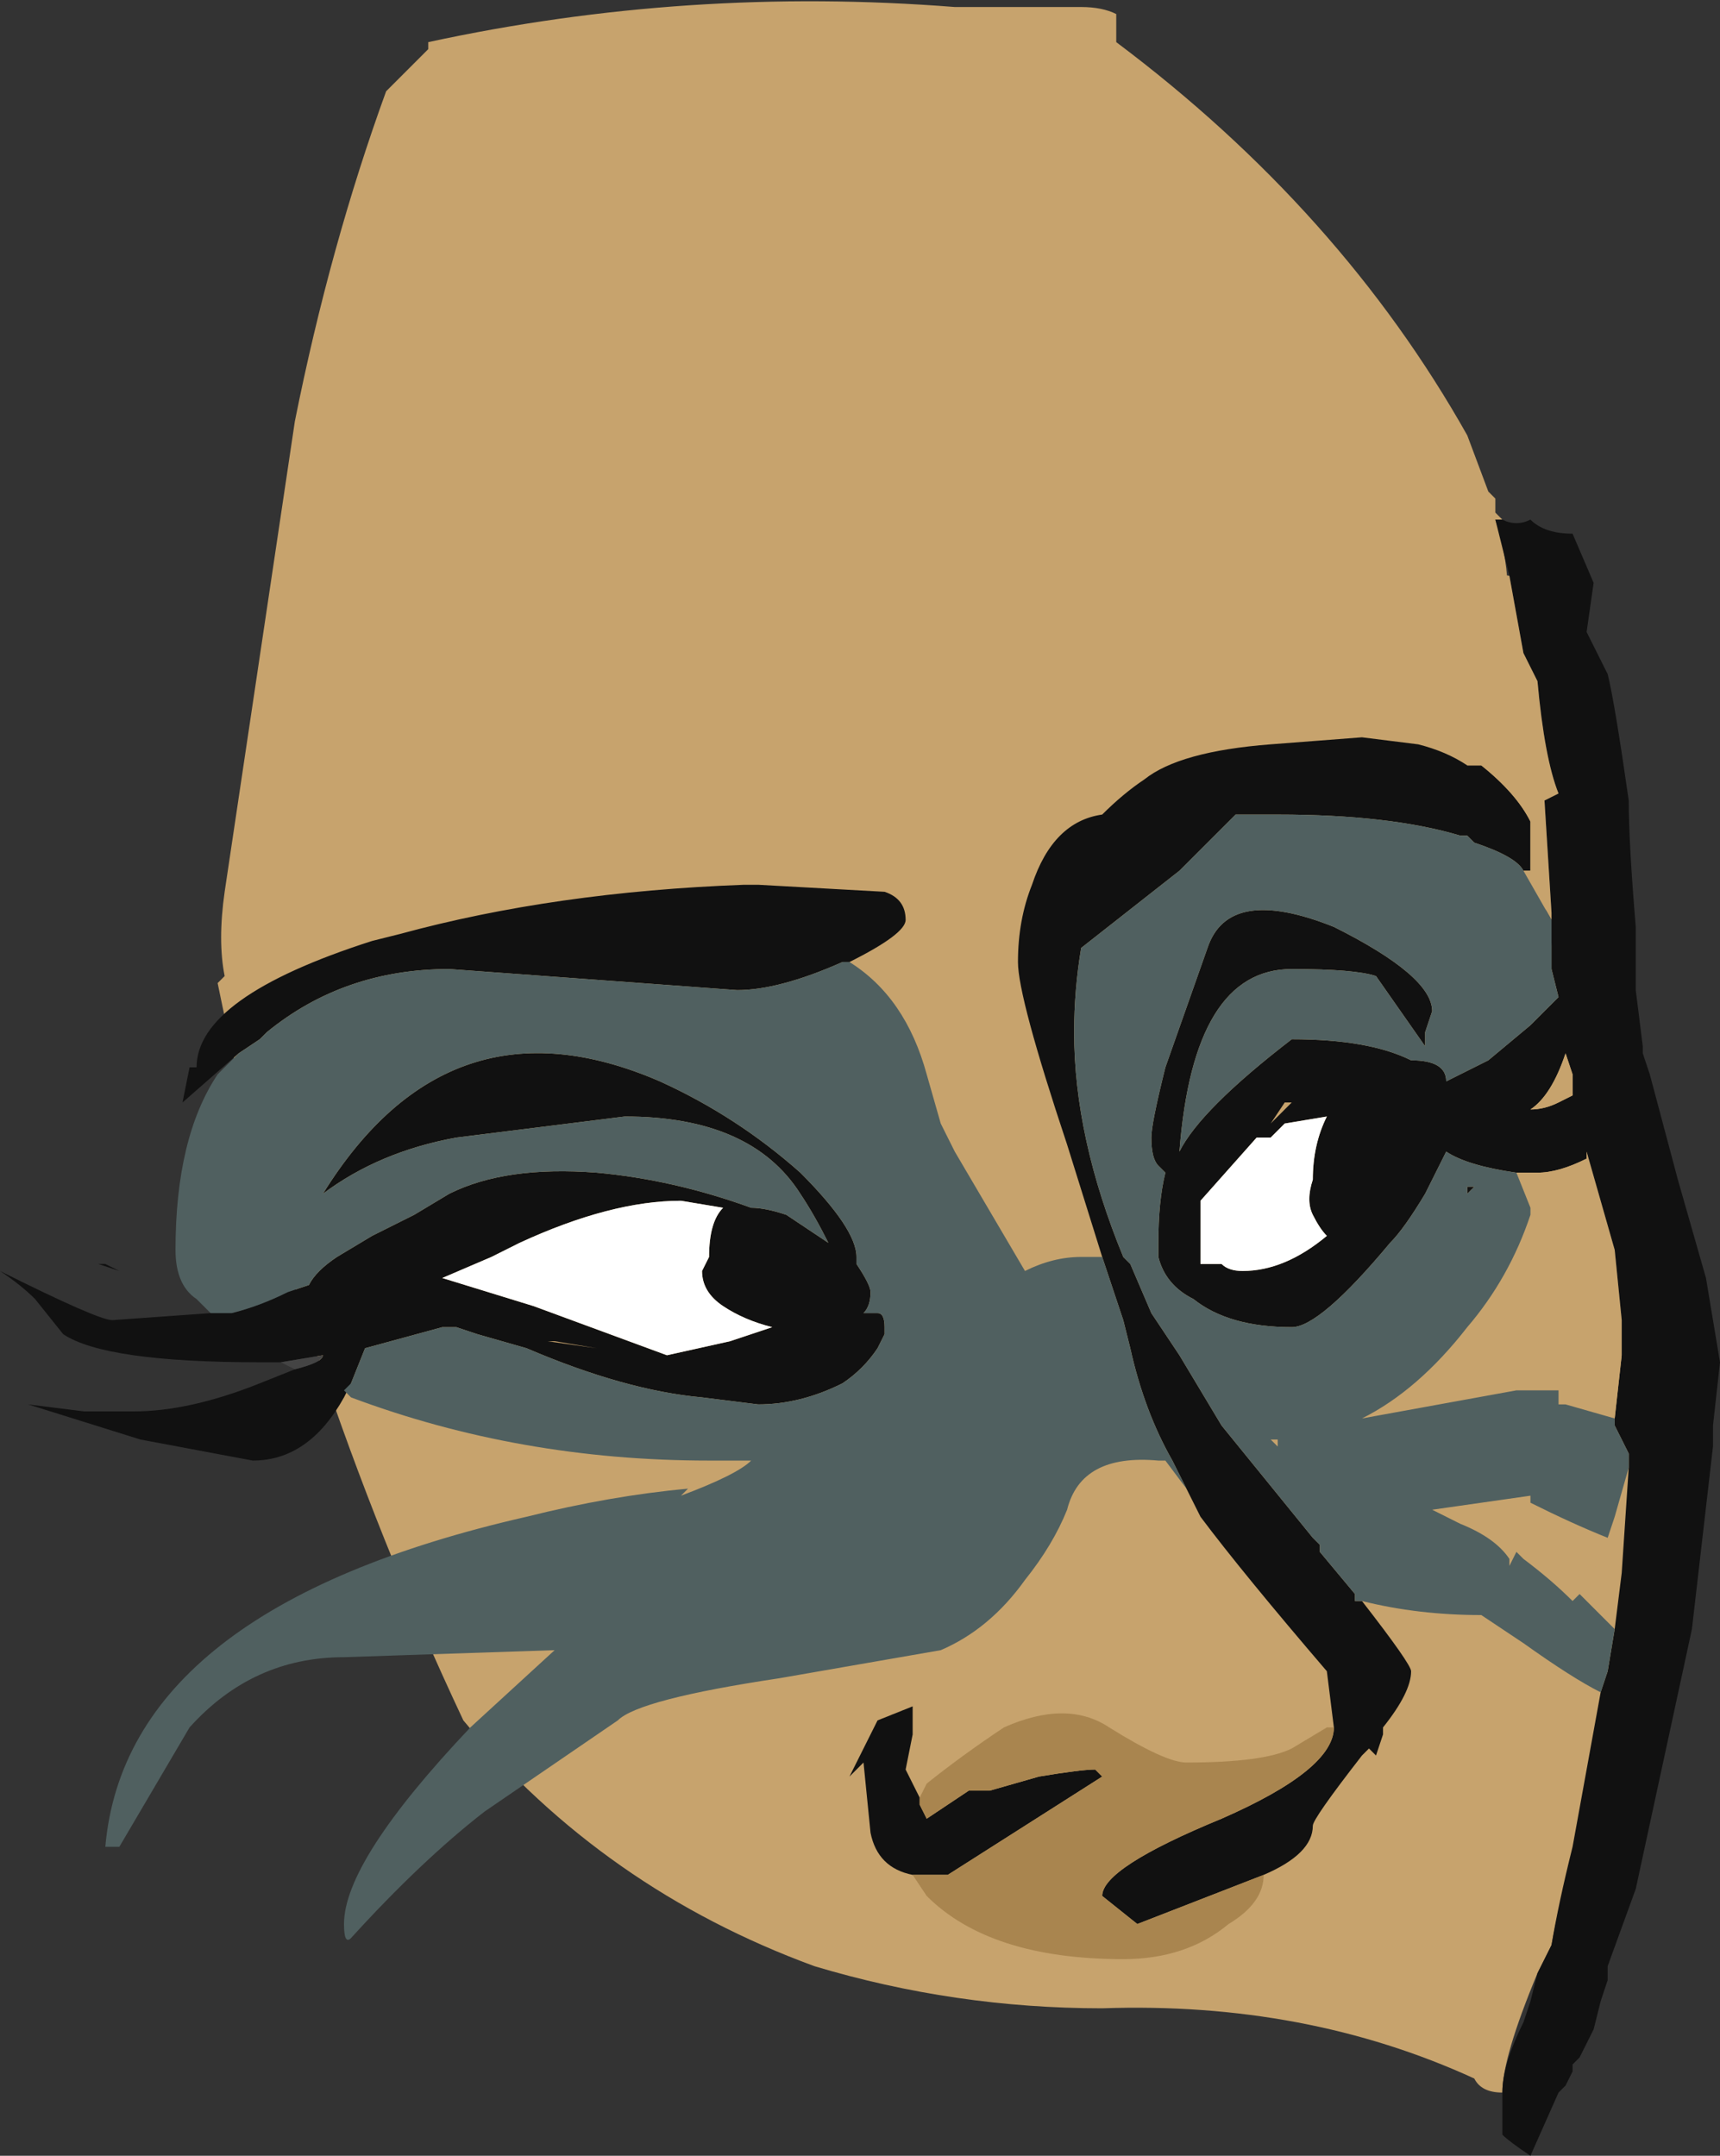 <?xml version="1.0" encoding="UTF-8" standalone="no"?>
<svg xmlns:ffdec="https://www.free-decompiler.com/flash" xmlns:xlink="http://www.w3.org/1999/xlink" ffdec:objectType="frame" height="107.45px" width="85.75px" xmlns="http://www.w3.org/2000/svg">
  <rect width="100%" height="100%" fill="#333333" stroke="none"/>
  <g transform="matrix(1.0, 0.0, 0.0, 1.0, 49.7, 67.9)">
    <use ffdec:characterId="600" height="15.35" transform="matrix(7.0, 0.0, 0.0, 7.0, -49.7, -67.9)" width="12.25" xlink:href="#shape0"/>
  </g>
  <defs>
    <g id="shape0" transform="matrix(1.0, 0.0, 0.0, 1.0, 7.1, 9.7)">
      <path d="M0.85 -9.4 Q2.45 -8.2 3.35 -6.6 L3.5 -6.2 3.55 -6.15 3.55 -6.05 3.6 -6.0 3.55 -6.0 Q3.7 -5.55 3.6 -5.05 L4.65 1.15 4.35 2.55 Q4.05 3.6 3.95 4.15 L3.85 4.35 Q3.6 4.95 3.6 5.2 3.45 5.2 3.4 5.1 2.2 4.55 0.75 4.6 -0.3 4.6 -1.3 4.3 -2.8 3.75 -3.8 2.55 -5.0 0.0 -5.55 -2.7 L-5.5 -2.75 Q-5.55 -3.0 -5.5 -3.35 L-5.0 -6.7 Q-4.75 -7.95 -4.35 -9.05 L-4.05 -9.35 -4.05 -9.4 Q-2.2 -9.8 -0.3 -9.65 L0.6 -9.65 Q0.75 -9.65 0.85 -9.6 L0.85 -9.4 M-0.05 -9.05 L-0.05 -9.05" fill="#c7a36d" fill-rule="evenodd" stroke="none"/>
      <path d="M3.65 -5.6 L3.55 -6.0 3.6 -6.0 Q3.7 -5.95 3.8 -6.0 3.9 -5.9 4.1 -5.9 L4.25 -5.55 4.2 -5.2 4.35 -4.9 Q4.4 -4.7 4.5 -4.0 4.5 -3.7 4.55 -3.1 L4.55 -2.65 4.6 -2.25 4.6 -2.2 4.65 -2.05 4.85 -1.3 5.05 -0.6 5.15 0.0 5.1 0.45 5.1 0.6 4.95 1.9 4.55 3.75 4.35 4.3 4.35 4.4 4.3 4.55 4.25 4.75 4.15 4.95 4.1 5.0 4.1 5.05 4.05 5.15 4.0 5.2 3.8 5.65 Q3.65 5.55 3.6 5.5 L3.6 5.2 Q3.6 5.0 3.75 4.7 L3.8 4.55 3.85 4.35 3.95 4.15 Q4.0 3.85 4.1 3.45 L4.3 2.35 4.35 2.2 4.4 1.9 4.45 1.5 4.5 0.75 4.5 0.65 4.4 0.45 4.4 0.4 4.45 -0.05 4.45 -0.3 4.4 -0.8 4.2 -1.5 4.2 -1.45 Q4.0 -1.35 3.85 -1.35 L3.7 -1.35 Q3.35 -1.4 3.2 -1.5 L3.05 -1.2 Q2.9 -0.95 2.8 -0.85 2.3 -0.25 2.1 -0.25 1.65 -0.25 1.4 -0.45 1.2 -0.55 1.15 -0.75 L1.15 -0.85 Q1.15 -1.15 1.2 -1.35 L1.15 -1.4 Q1.1 -1.45 1.1 -1.6 1.1 -1.7 1.2 -2.1 L1.5 -2.95 Q1.65 -3.4 2.4 -3.1 3.1 -2.75 3.1 -2.5 L3.05 -2.35 3.05 -2.25 2.7 -2.75 Q2.55 -2.8 2.1 -2.8 1.4 -2.8 1.3 -1.5 1.45 -1.8 2.1 -2.3 2.65 -2.3 2.95 -2.15 3.2 -2.15 3.2 -2.0 L3.5 -2.15 3.8 -2.4 4.0 -2.6 3.95 -2.8 3.95 -3.15 3.95 -3.2 3.9 -4.0 4.0 -4.05 Q3.9 -4.3 3.85 -4.85 L3.75 -5.05 3.65 -5.6 M2.6 1.7 Q2.95 2.15 2.95 2.2 2.95 2.35 2.75 2.6 L2.75 2.65 2.7 2.8 2.65 2.75 2.6 2.8 Q2.25 3.25 2.25 3.3 2.25 3.5 1.9 3.65 L1.0 4.0 0.75 3.8 Q0.75 3.6 1.6 3.25 2.4 2.9 2.4 2.6 L2.35 2.2 Q1.75 1.5 1.45 1.1 L1.35 0.9 1.25 0.7 Q1.05 0.35 0.95 -0.1 L0.9 -0.3 0.75 -0.75 0.5 -1.55 Q0.15 -2.6 0.15 -2.85 0.15 -3.15 0.25 -3.4 0.4 -3.85 0.75 -3.9 0.9 -4.05 1.05 -4.15 1.3 -4.35 1.95 -4.4 L2.6 -4.45 3.0 -4.4 Q3.2 -4.35 3.35 -4.25 L3.45 -4.25 Q3.7 -4.05 3.8 -3.85 L3.8 -3.5 3.75 -3.5 Q3.7 -3.6 3.4 -3.7 L3.35 -3.75 3.3 -3.75 Q2.8 -3.9 2.0 -3.9 L1.7 -3.9 1.3 -3.5 0.6 -2.95 Q0.55 -2.65 0.55 -2.35 0.55 -1.6 0.9 -0.75 L0.95 -0.7 1.1 -0.35 1.3 -0.05 1.6 0.45 2.25 1.25 2.3 1.3 2.3 1.35 2.55 1.65 2.55 1.7 2.6 1.7 M-0.6 3.65 Q-0.85 3.6 -0.9 3.35 L-0.95 2.85 -1.05 2.95 -0.85 2.55 -0.6 2.45 Q-0.6 2.55 -0.6 2.65 L-0.65 2.9 -0.55 3.1 -0.55 3.15 -0.5 3.25 -0.2 3.05 -0.05 3.05 0.3 2.95 Q0.6 2.9 0.7 2.9 L0.75 2.95 -0.35 3.65 -0.6 3.65 M-4.6 0.15 L-4.65 0.25 Q-4.9 0.7 -5.3 0.7 L-6.1 0.55 -6.9 0.3 -6.5 0.35 -6.15 0.35 Q-5.75 0.35 -5.25 0.15 L-5.0 0.05 Q-4.8 0.0 -4.8 -0.05 L-5.1 0.0 -5.25 0.0 Q-6.35 0.0 -6.65 -0.2 L-6.85 -0.45 Q-6.95 -0.55 -7.1 -0.65 -6.4 -0.3 -6.3 -0.3 L-5.6 -0.35 -5.45 -0.35 Q-5.25 -0.4 -5.05 -0.5 L-4.9 -0.55 Q-4.85 -0.65 -4.7 -0.75 L-4.45 -0.9 -4.15 -1.05 -3.9 -1.2 Q-3.5 -1.4 -2.85 -1.35 -2.3 -1.3 -1.75 -1.1 -1.65 -1.1 -1.5 -1.05 L-1.2 -0.85 Q-1.3 -1.05 -1.4 -1.2 -1.75 -1.75 -2.65 -1.75 L-3.85 -1.6 Q-4.4 -1.5 -4.8 -1.2 -3.9 -2.65 -2.4 -2.0 -1.85 -1.75 -1.4 -1.35 -1.0 -0.95 -1.0 -0.75 L-1.0 -0.7 Q-0.9 -0.55 -0.9 -0.5 -0.9 -0.4 -0.95 -0.35 L-0.85 -0.35 Q-0.8 -0.35 -0.8 -0.25 L-0.8 -0.2 -0.85 -0.1 Q-0.95 0.05 -1.1 0.15 -1.4 0.3 -1.7 0.3 L-2.1 0.25 Q-2.65 0.2 -3.35 -0.1 L-3.7 -0.2 -3.85 -0.25 -3.95 -0.25 -4.5 -0.1 -4.6 0.15 M-5.4 -2.2 L-5.8 -1.85 -5.75 -2.1 -5.7 -2.1 Q-5.7 -2.6 -4.45 -3.0 L-4.25 -3.05 Q-3.15 -3.35 -1.8 -3.4 L-1.7 -3.4 -0.8 -3.35 Q-0.65 -3.3 -0.65 -3.15 -0.65 -3.05 -1.05 -2.85 L-1.1 -2.85 Q-1.55 -2.65 -1.85 -2.65 L-3.9 -2.8 Q-4.65 -2.8 -5.2 -2.35 L-5.25 -2.3 -5.4 -2.2 M2.05 -1.85 L1.95 -1.7 2.1 -1.85 2.05 -1.85 M2.35 -1.75 L2.05 -1.7 1.95 -1.6 1.85 -1.6 1.45 -1.15 1.45 -0.7 1.6 -0.7 Q1.65 -0.65 1.75 -0.65 2.05 -0.65 2.35 -0.9 2.3 -0.95 2.25 -1.05 2.2 -1.15 2.25 -1.3 2.25 -1.55 2.35 -1.75 M3.75 -1.8 L3.8 -1.8 Q3.9 -1.8 4.0 -1.85 L4.1 -1.9 4.1 -2.05 4.05 -2.2 Q3.95 -1.9 3.8 -1.8 L3.75 -1.8 M3.4 -1.25 L3.35 -1.2 3.35 -1.25 3.4 -1.25 M-6.25 -0.65 L-6.4 -0.7 -6.35 -0.7 -6.25 -0.65 M-3.15 -0.15 L-2.85 -0.1 -3.2 -0.15 -3.15 -0.15 M-3.3 -0.4 L-2.35 -0.05 -1.9 -0.15 -1.6 -0.25 Q-1.8 -0.3 -1.95 -0.4 -2.1 -0.5 -2.1 -0.65 L-2.05 -0.75 Q-2.05 -1.0 -1.95 -1.1 L-2.25 -1.15 Q-2.75 -1.15 -3.4 -0.85 L-3.6 -0.75 -3.95 -0.6 -3.3 -0.4" fill="#111111" fill-rule="evenodd" stroke="none"/>
      <path d="M3.35 -4.25 L3.3 -4.6 3.35 -4.55 3.55 -4.5 3.5 -4.55 Q3.25 -5.0 3.25 -5.2 L3.25 -5.25 3.05 -5.3 3.0 -5.5 Q3.0 -5.6 3.05 -5.6 L3.25 -5.65 3.65 -5.6 3.75 -5.05 3.85 -4.85 Q3.9 -4.3 4.0 -4.05 L3.9 -4.0 3.95 -3.2 3.95 -3.15 3.75 -3.5 3.8 -3.5 3.8 -3.85 Q3.7 -4.05 3.45 -4.25 L3.35 -4.25 M3.7 -1.35 L3.85 -1.35 Q4.0 -1.35 4.2 -1.45 L4.2 -1.5 4.4 -0.8 4.45 -0.3 4.45 -0.05 4.4 0.4 4.05 0.3 4.0 0.3 4.0 0.2 Q4.1 -0.05 4.1 -0.35 3.95 -0.8 3.8 -1.05 L3.8 -1.1 3.7 -1.35 M3.75 -1.8 L3.8 -1.8 Q3.95 -1.9 4.05 -2.2 L4.1 -2.05 4.1 -1.9 4.0 -1.85 Q3.9 -1.8 3.8 -1.8 L3.75 -1.8 M4.35 1.25 Q4.25 1.5 4.15 1.65 L4.1 1.7 Q3.95 1.55 3.75 1.4 L3.7 1.35 3.65 1.45 3.75 1.0 3.8 1.0 Q4.1 1.15 4.35 1.25" fill="#c7a36d" fill-rule="evenodd" stroke="none"/>
      <path d="M2.35 -1.75 Q2.25 -1.55 2.25 -1.3 2.2 -1.15 2.25 -1.05 2.3 -0.95 2.35 -0.9 2.05 -0.65 1.75 -0.65 1.65 -0.65 1.6 -0.7 L1.45 -0.7 1.45 -1.15 1.85 -1.6 1.95 -1.6 2.05 -1.7 2.35 -1.75 M-3.3 -0.4 L-3.95 -0.6 -3.6 -0.75 -3.4 -0.85 Q-2.75 -1.15 -2.25 -1.15 L-1.95 -1.1 Q-2.05 -1.0 -2.05 -0.75 L-2.1 -0.65 Q-2.1 -0.5 -1.95 -0.4 -1.8 -0.3 -1.6 -0.25 L-1.9 -0.15 -2.35 -0.05 -3.3 -0.4" fill="#ffffff" fill-rule="evenodd" stroke="none"/>
      <path d="M1.9 3.65 Q1.9 3.85 1.65 4.0 1.35 4.25 0.9 4.25 -0.05 4.25 -0.5 3.8 L-0.6 3.65 -0.35 3.65 0.75 2.95 0.7 2.9 Q0.6 2.9 0.3 2.95 L-0.05 3.05 -0.2 3.05 -0.5 3.25 -0.55 3.15 -0.55 3.1 -0.5 3.0 Q-0.25 2.8 0.05 2.6 0.5 2.4 0.8 2.6 1.2 2.85 1.35 2.85 1.9 2.85 2.1 2.75 L2.35 2.6 2.4 2.6 Q2.4 2.9 1.6 3.25 0.75 3.6 0.75 3.8 L1.0 4.0 1.9 3.65" fill="#a9854f" fill-rule="evenodd" stroke="none"/>
      <path d="M-5.0 0.05 L-5.1 0.0 -4.8 -0.05 Q-4.8 0.0 -5.0 0.05" fill="#444444" fill-rule="evenodd" stroke="none"/>
      <path d="M4.3 2.35 Q4.1 2.25 3.75 2.0 L3.45 1.8 Q3.0 1.8 2.6 1.7 L2.55 1.7 2.55 1.65 2.3 1.35 2.3 1.3 2.25 1.25 1.6 0.45 1.3 -0.05 1.1 -0.35 0.95 -0.7 0.9 -0.75 Q0.55 -1.6 0.55 -2.35 0.55 -2.65 0.6 -2.95 L1.3 -3.5 1.7 -3.9 2.0 -3.9 Q2.8 -3.9 3.3 -3.75 L3.35 -3.75 3.4 -3.7 Q3.7 -3.6 3.75 -3.5 L3.95 -3.15 3.95 -2.8 4.0 -2.6 3.8 -2.4 3.5 -2.15 3.2 -2.0 Q3.2 -2.15 2.95 -2.15 2.65 -2.3 2.1 -2.3 1.45 -1.8 1.3 -1.5 1.4 -2.8 2.1 -2.8 2.55 -2.8 2.7 -2.75 L3.05 -2.25 3.05 -2.35 3.1 -2.5 Q3.1 -2.75 2.4 -3.1 1.65 -3.4 1.5 -2.95 L1.2 -2.1 Q1.1 -1.7 1.1 -1.6 1.1 -1.45 1.15 -1.4 L1.2 -1.35 Q1.15 -1.15 1.15 -0.85 L1.15 -0.75 Q1.2 -0.55 1.4 -0.45 1.65 -0.25 2.1 -0.25 2.3 -0.25 2.8 -0.85 2.9 -0.95 3.05 -1.2 L3.2 -1.5 Q3.35 -1.4 3.7 -1.35 L3.8 -1.1 3.8 -1.05 Q3.65 -0.6 3.35 -0.25 3.0 0.2 2.6 0.4 L3.7 0.2 4.0 0.2 4.0 0.3 4.05 0.3 4.4 0.4 4.4 0.45 4.5 0.65 4.5 0.75 4.4 1.1 4.35 1.25 Q4.1 1.15 3.8 1.0 L3.8 0.95 3.1 1.05 3.3 1.15 Q3.55 1.25 3.65 1.4 L3.65 1.45 3.7 1.35 3.75 1.4 Q3.95 1.55 4.1 1.7 L4.15 1.65 4.4 1.9 4.35 2.2 4.3 2.35 M1.35 0.9 L1.2 0.7 1.15 0.7 Q0.6 0.65 0.5 1.05 0.4 1.3 0.2 1.55 -0.05 1.9 -0.4 2.05 L-1.55 2.25 Q-2.55 2.4 -2.7 2.55 L-3.65 3.2 Q-4.1 3.55 -4.6 4.1 -4.65 4.15 -4.65 4.0 -4.65 3.55 -3.75 2.6 L-3.15 2.05 -4.65 2.1 Q-5.3 2.1 -5.75 2.6 L-6.25 3.45 -6.35 3.45 Q-6.2 1.75 -3.35 1.1 -2.75 0.95 -2.2 0.9 L-2.25 0.95 Q-1.85 0.8 -1.75 0.7 L-2.05 0.7 Q-3.4 0.7 -4.6 0.25 L-4.65 0.2 -4.6 0.15 -4.5 -0.1 -3.95 -0.25 -3.85 -0.25 -3.7 -0.2 -3.35 -0.1 Q-2.65 0.2 -2.1 0.25 L-1.7 0.3 Q-1.4 0.3 -1.1 0.15 -0.95 0.05 -0.85 -0.1 L-0.8 -0.2 -0.8 -0.25 Q-0.8 -0.35 -0.85 -0.35 L-0.95 -0.35 Q-0.9 -0.4 -0.9 -0.5 -0.9 -0.55 -1.0 -0.7 L-1.0 -0.75 Q-1.0 -0.95 -1.4 -1.35 -1.85 -1.75 -2.4 -2.0 -3.9 -2.65 -4.8 -1.2 -4.4 -1.5 -3.85 -1.6 L-2.65 -1.75 Q-1.75 -1.75 -1.4 -1.2 -1.3 -1.05 -1.2 -0.85 L-1.5 -1.05 Q-1.65 -1.1 -1.75 -1.1 -2.3 -1.3 -2.85 -1.35 -3.5 -1.4 -3.9 -1.2 L-4.15 -1.05 -4.45 -0.9 -4.7 -0.75 Q-4.85 -0.65 -4.9 -0.55 L-5.05 -0.5 Q-5.25 -0.4 -5.45 -0.35 L-5.6 -0.35 -5.7 -0.45 Q-5.85 -0.55 -5.85 -0.8 -5.85 -1.6 -5.55 -2.05 L-5.4 -2.2 -5.25 -2.3 -5.2 -2.35 Q-4.65 -2.8 -3.9 -2.8 L-1.85 -2.65 Q-1.55 -2.65 -1.1 -2.85 L-1.05 -2.85 Q-0.65 -2.6 -0.5 -2.05 L-0.4 -1.7 -0.3 -1.5 0.2 -0.65 Q0.4 -0.75 0.6 -0.75 L0.75 -0.75 0.9 -0.3 0.95 -0.1 Q1.05 0.35 1.25 0.7 L1.35 0.9 M3.4 -1.25 L3.35 -1.25 3.35 -1.2 3.4 -1.25 M2.0 0.6 L2.0 0.55 1.95 0.55 2.0 0.6" fill="#506060" fill-rule="evenodd" stroke="none"/>
    </g>
  </defs>
</svg>
